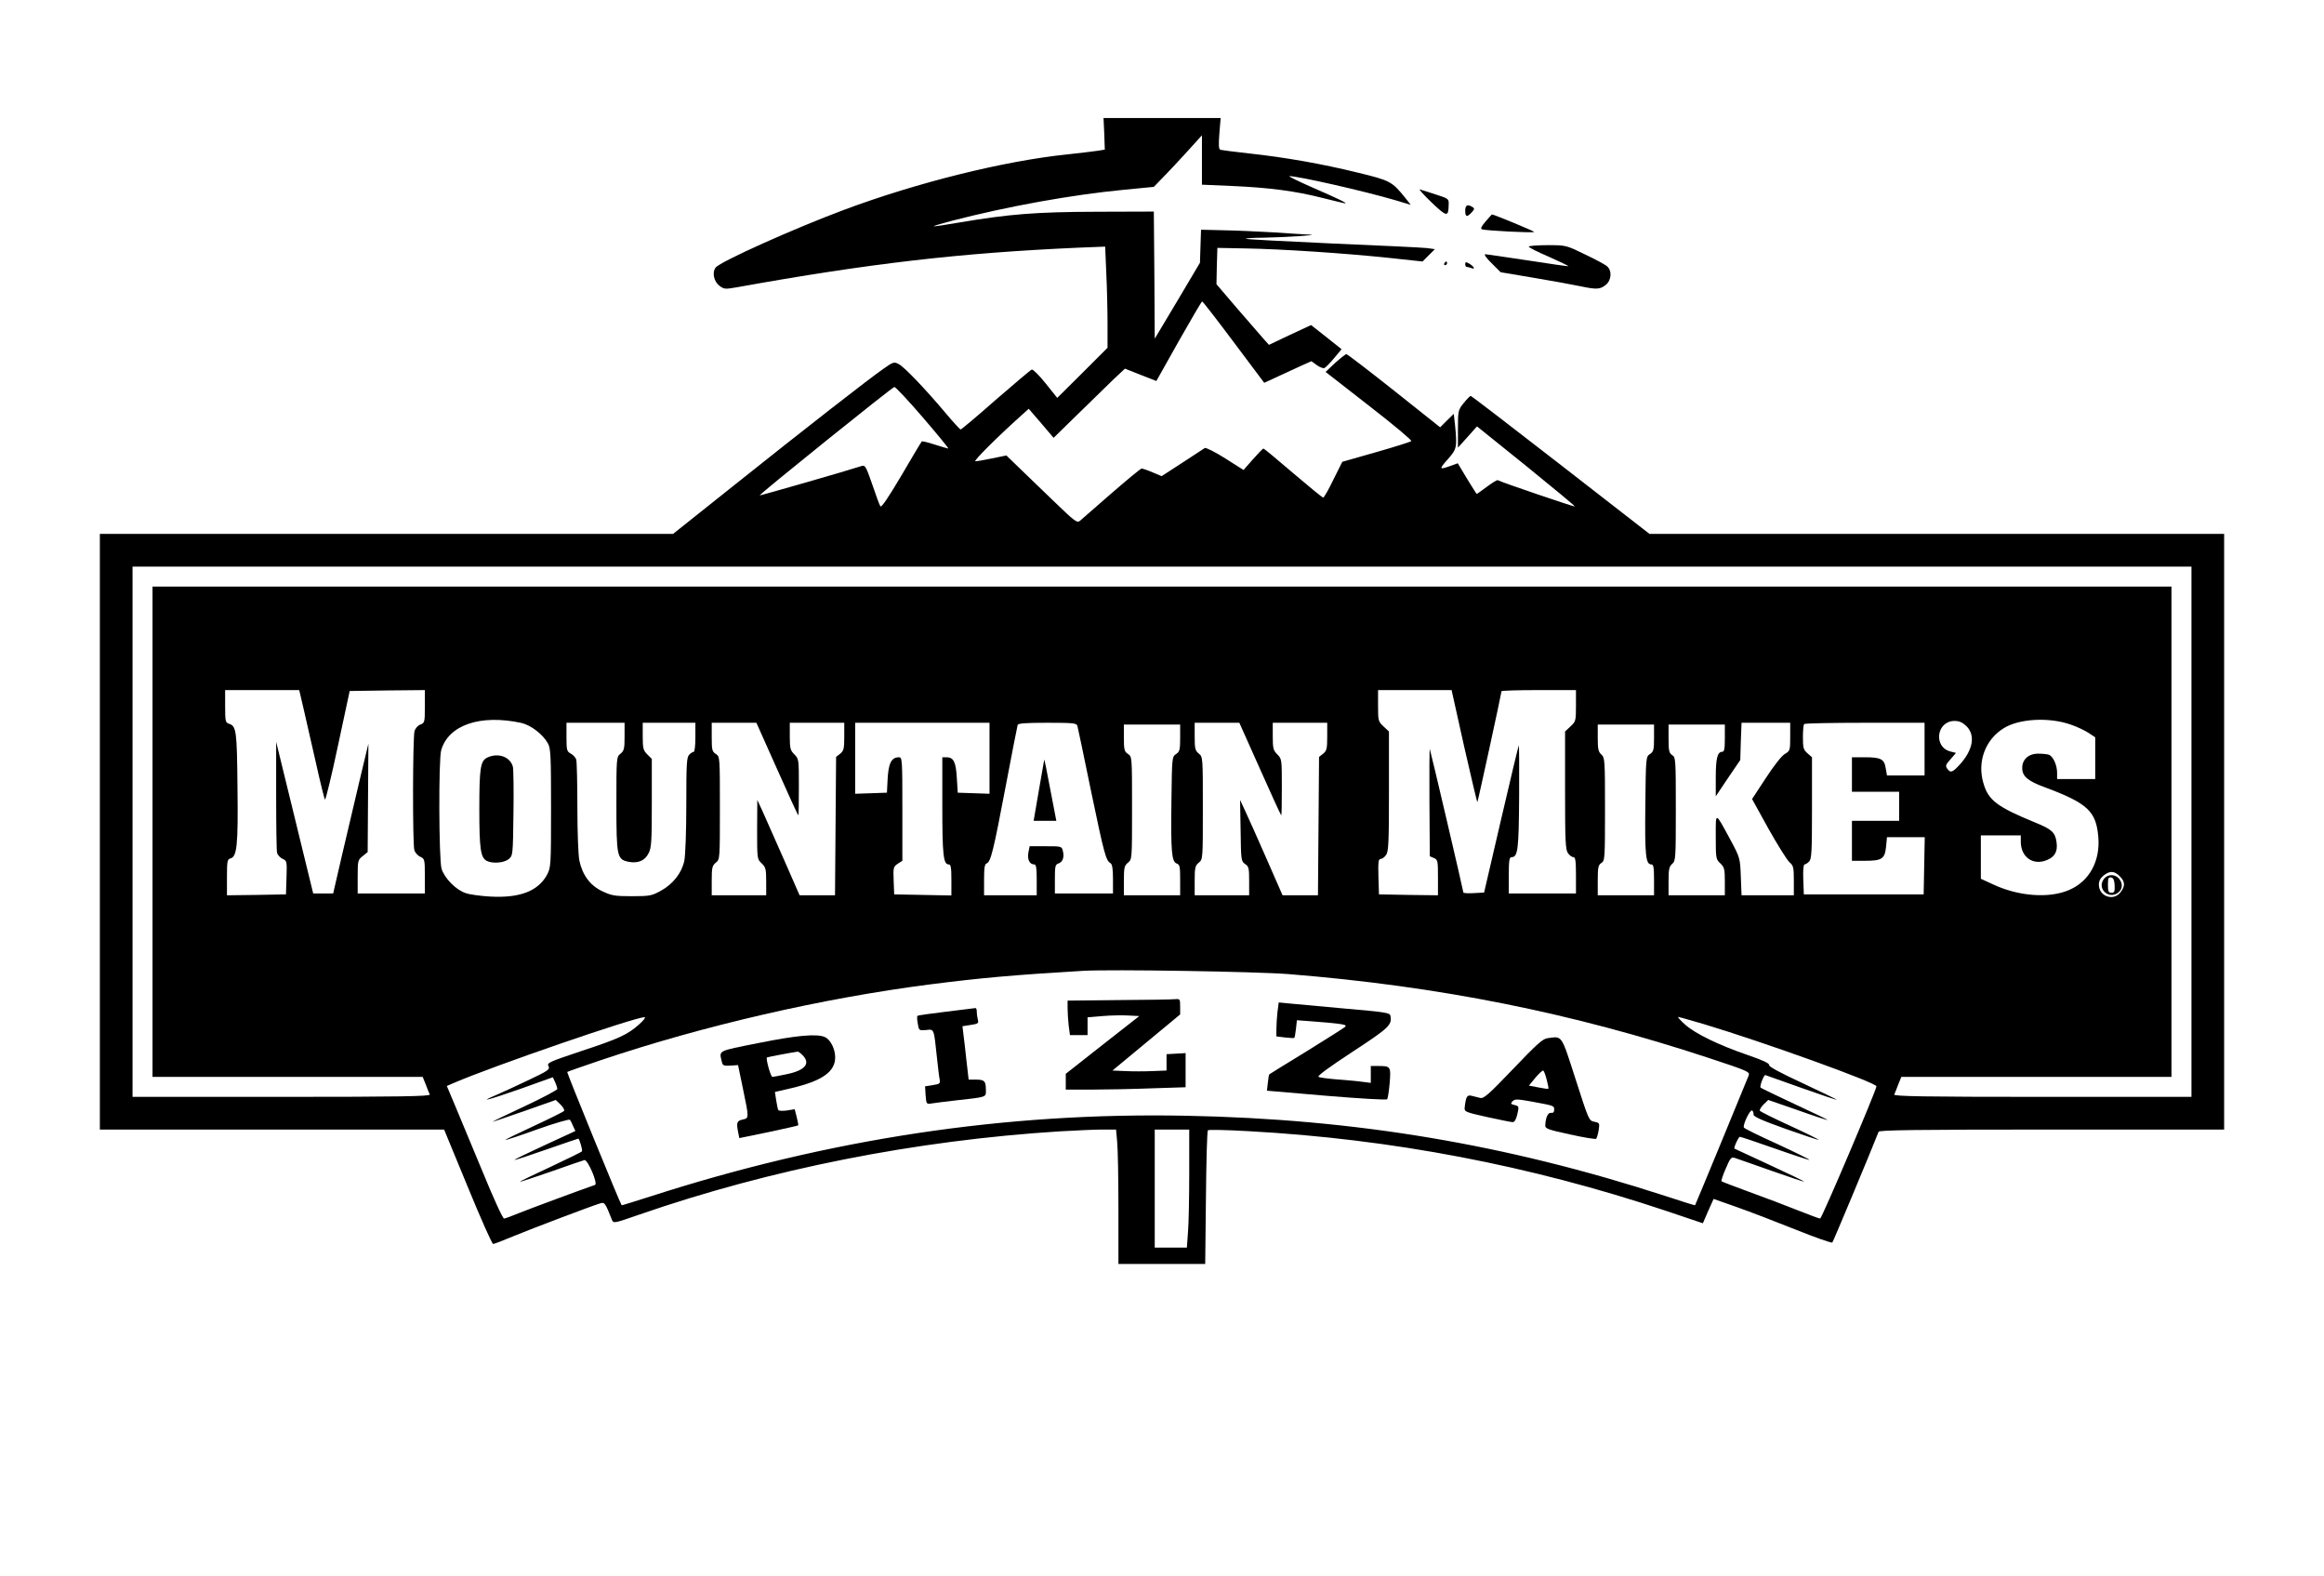 <svg xmlns="http://www.w3.org/2000/svg" version="1.0" width="1280pt" height="868pt" viewBox="0 0 1280 868" preserveAspectRatio="xMidYMid meet">

<g transform="translate(0,868) scale(0.1,-0.1)" fill="#000000" stroke="none">
<path d="M6082 7943 l3 -87 -45 -7 c-25 -4 -97 -12 -160 -19 -349 -36 -828 -155 -1230 -305 -276 -103 -682 -285 -708 -318 -21 -26 -11 -77 21 -101 25 -19 32 -19 95 -8 728 131 1227 189 1878 218 l151 6 6 -143 c4 -79 7 -205 7 -279 l0 -135 -138 -138 -139 -138 -64 80 c-35 44 -70 78 -76 76 -7 -2 -96 -78 -199 -167 -102 -90 -189 -163 -193 -163 -4 0 -42 42 -85 93 -112 133 -225 251 -256 267 -26 14 -31 12 -86 -27 -83 -58 -431 -329 -823 -642 l-334 -266 -1579 0 -1578 0 0 -1640 0 -1640 948 0 948 0 130 -315 c71 -173 134 -315 140 -315 6 0 58 20 115 44 97 40 426 165 476 180 23 7 27 1 63 -90 9 -22 10 -21 152 28 725 251 1521 408 2313 458 88 5 194 10 236 10 l76 0 6 -67 c4 -38 7 -204 7 -370 l0 -303 239 0 239 0 4 364 c2 200 6 368 11 372 4 4 105 2 225 -5 786 -43 1552 -189 2299 -439 l202 -68 29 67 30 67 128 -45 c71 -25 217 -81 324 -124 107 -43 198 -75 202 -71 5 5 211 498 255 610 4 9 204 12 954 12 l949 0 0 1640 0 1640 -1582 0 -1583 0 -489 380 c-269 209 -492 380 -496 380 -3 0 -21 -18 -38 -39 -31 -39 -32 -42 -32 -143 l0 -103 53 59 52 58 271 -218 c149 -121 270 -221 268 -223 -3 -3 -410 135 -425 145 -3 2 -30 -14 -59 -36 -30 -22 -55 -40 -56 -40 -2 0 -26 38 -54 84 l-51 85 -41 -15 c-62 -22 -63 -18 -14 37 50 56 52 66 40 188 l-7 62 -38 -37 -37 -37 -254 202 c-139 110 -257 201 -263 201 -5 -1 -33 -23 -62 -49 l-52 -49 240 -187 c133 -103 237 -190 232 -194 -4 -4 -92 -32 -194 -61 l-186 -53 -49 -98 c-26 -55 -52 -99 -56 -99 -5 0 -79 61 -166 135 -86 74 -160 135 -163 135 -4 0 -30 -27 -58 -59 l-52 -59 -101 64 c-55 35 -106 60 -112 57 -6 -4 -62 -40 -124 -81 l-114 -74 -50 21 c-28 12 -55 21 -60 21 -6 0 -80 -62 -167 -137 -86 -75 -164 -143 -173 -151 -16 -13 -29 -3 -145 109 -70 68 -158 152 -194 187 l-66 64 -78 -16 c-42 -9 -84 -16 -93 -16 -13 0 122 135 254 253 l40 36 69 -80 68 -80 136 133 c75 73 163 159 196 191 l61 57 86 -34 87 -34 123 219 c68 120 126 219 129 219 4 0 82 -101 174 -224 l168 -224 76 35 c42 19 100 46 130 60 l54 24 29 -21 c16 -12 35 -19 42 -17 7 3 31 27 54 55 l41 49 -84 67 -84 66 -116 -54 -116 -55 -33 37 c-18 20 -84 96 -145 167 l-111 130 2 100 3 100 155 -3 c190 -3 542 -26 790 -52 l185 -20 34 34 34 34 -44 6 c-24 3 -257 14 -518 25 -261 12 -476 23 -479 26 -3 3 39 6 94 6 116 2 317 15 259 17 -22 1 -110 6 -195 12 -85 5 -211 11 -280 12 l-125 3 -3 -91 -3 -91 -124 -209 -125 -209 -2 350 -3 350 -315 -1 c-335 -1 -483 -13 -755 -59 -76 -13 -141 -23 -142 -21 -2 2 43 15 99 30 309 80 658 143 948 171 l165 16 55 57 c31 31 90 95 133 142 l77 85 0 -136 0 -136 163 -7 c208 -9 352 -28 501 -66 65 -16 121 -30 125 -30 13 1 -39 26 -179 87 -80 35 -137 63 -128 63 50 0 407 -81 585 -133 l83 -25 -29 37 c-74 92 -84 97 -261 140 -199 49 -405 85 -600 106 -80 9 -151 18 -158 20 -10 4 -11 24 -6 90 l7 85 -323 0 -322 0 4 -87z m-998 -1563 c80 -93 143 -170 139 -170 -3 0 -37 10 -75 22 -37 12 -69 20 -71 17 -3 -2 -53 -86 -112 -187 -74 -125 -111 -179 -116 -170 -5 7 -25 61 -45 121 -34 98 -39 107 -58 101 -79 -26 -560 -164 -562 -162 -4 5 731 597 742 597 6 1 77 -75 158 -169z m6986 -2280 l0 -1460 -821 0 c-653 0 -820 3 -816 13 3 6 13 31 22 55 l17 42 744 0 744 0 0 1350 0 1350 -5560 0 -5560 0 0 -1350 0 -1350 744 0 744 0 17 -42 c9 -24 19 -49 22 -55 4 -10 -163 -13 -816 -13 l-821 0 0 1460 0 1460 5670 0 5670 0 0 -1460z m-10397 673 c14 -60 44 -193 68 -298 23 -104 45 -193 49 -198 3 -4 36 129 71 295 l65 303 207 3 207 2 0 -90 c0 -87 -1 -91 -25 -100 -14 -5 -28 -21 -32 -37 -10 -35 -11 -619 -1 -654 4 -14 19 -31 33 -37 24 -11 25 -15 25 -107 l0 -95 -185 0 -185 0 0 92 c0 89 1 93 28 114 l27 22 2 299 2 298 -49 -205 c-27 -113 -70 -298 -97 -412 l-48 -208 -55 0 -55 0 -102 418 -102 417 0 -295 c0 -162 2 -305 5 -316 3 -12 17 -27 30 -33 24 -11 25 -14 22 -103 l-3 -93 -162 -3 -163 -2 0 99 c0 89 2 99 19 104 36 9 43 70 39 390 -3 316 -6 339 -48 352 -18 6 -20 15 -20 96 l0 89 204 0 204 0 25 -107z m6391 -203 c39 -170 71 -308 73 -307 3 3 133 601 133 611 0 3 92 6 205 6 l205 0 0 -86 c0 -83 -1 -87 -30 -114 l-30 -28 0 -324 c0 -277 2 -327 16 -346 8 -12 22 -22 30 -22 11 0 14 -20 14 -100 l0 -100 -185 0 -185 0 0 100 c0 81 3 100 15 100 35 0 40 38 42 335 1 160 0 285 -2 280 -3 -6 -47 -191 -98 -410 l-93 -400 -57 -3 c-31 -2 -57 0 -57 3 0 9 -180 778 -185 790 -2 6 -3 -125 -2 -290 l2 -300 23 -10 c21 -9 22 -16 22 -108 l0 -97 -162 2 -163 3 -3 98 c-2 80 0 97 12 97 8 0 22 10 30 22 14 19 16 70 16 351 l0 329 -30 28 c-29 27 -30 31 -30 114 l0 86 203 0 202 0 69 -310z m-5192 129 c52 -12 119 -63 146 -113 15 -27 17 -67 17 -356 0 -318 -1 -326 -22 -367 -49 -90 -150 -129 -313 -120 -52 3 -113 11 -135 19 -53 17 -117 82 -133 134 -15 51 -17 602 -2 653 40 139 216 199 442 150z m8533 -9 c33 -11 77 -32 97 -45 l38 -25 0 -115 0 -115 -105 0 -105 0 0 35 c0 42 -22 90 -45 99 -9 3 -36 6 -59 6 -54 0 -90 -33 -88 -82 1 -43 31 -69 124 -103 236 -88 283 -132 295 -274 11 -133 -49 -243 -159 -291 -111 -49 -283 -36 -425 32 l-63 29 0 120 0 119 110 0 110 0 0 -35 c0 -85 68 -133 144 -101 44 18 60 48 53 98 -7 54 -27 72 -116 108 -212 87 -260 123 -287 218 -35 118 11 240 112 302 85 53 249 62 369 20z m-574 -9 c50 -50 36 -130 -36 -210 -41 -45 -52 -49 -70 -24 -11 15 -9 23 18 52 l30 35 -31 8 c-95 25 -76 168 23 168 27 0 44 -8 66 -29z m-7391 -57 c0 -67 -3 -78 -22 -94 -23 -18 -23 -21 -23 -277 0 -292 3 -306 69 -319 51 -9 88 7 108 47 16 30 18 65 18 277 l0 243 -25 25 c-22 22 -25 33 -25 99 l0 75 145 0 145 0 0 -80 c0 -44 -4 -80 -9 -80 -5 0 -17 -7 -25 -16 -14 -13 -16 -52 -16 -274 0 -150 -5 -281 -11 -310 -14 -67 -62 -128 -129 -165 -51 -28 -62 -30 -160 -30 -93 0 -112 3 -162 27 -67 31 -110 89 -127 169 -6 28 -11 159 -11 292 0 133 -3 252 -6 263 -3 12 -17 27 -30 34 -22 12 -24 19 -24 92 l0 78 160 0 160 0 0 -76z m840 -179 c62 -140 115 -255 117 -255 2 0 3 70 3 155 0 153 0 156 -25 181 -22 22 -25 33 -25 99 l0 75 150 0 150 0 0 -76 c0 -67 -3 -78 -22 -94 l-23 -18 -3 -381 -3 -381 -97 0 -98 0 -89 203 c-49 111 -101 229 -116 262 l-28 60 -1 -163 c0 -161 0 -163 25 -186 22 -21 25 -31 25 -100 l0 -76 -150 0 -150 0 0 81 c0 72 3 83 23 99 22 18 22 20 22 300 0 282 0 283 -22 298 -21 13 -23 23 -23 93 l0 79 123 0 123 0 114 -255z m1170 60 l0 -196 -87 3 -88 3 -5 81 c-5 88 -18 114 -56 114 l-24 0 0 -269 c0 -269 6 -321 35 -321 12 0 15 -16 15 -85 l0 -86 -157 3 -158 3 -3 76 c-3 72 -1 77 23 93 l25 16 0 285 c0 275 -1 285 -19 285 -43 0 -59 -35 -63 -135 l-3 -60 -87 -3 -88 -3 0 196 0 195 370 0 370 0 0 -195z m484 178 c3 -10 37 -173 76 -363 72 -345 81 -378 106 -393 10 -6 14 -31 14 -87 l0 -80 -160 0 -160 0 0 79 c0 70 2 80 19 86 24 7 34 35 25 69 -6 26 -8 26 -95 26 l-88 0 -7 -35 c-7 -37 7 -65 32 -65 11 0 14 -19 14 -85 l0 -85 -145 0 -145 0 0 85 c0 67 3 87 15 91 22 9 37 70 105 429 33 176 63 326 65 333 3 9 45 12 164 12 143 0 160 -2 165 -17z m1006 -238 c62 -140 115 -255 117 -255 2 0 3 70 3 155 0 153 0 156 -25 181 -22 22 -25 33 -25 99 l0 75 150 0 150 0 0 -76 c0 -67 -3 -78 -22 -94 l-23 -18 -3 -381 -3 -381 -97 0 -98 0 -89 203 c-49 111 -101 229 -117 262 l-28 60 3 -169 c2 -162 3 -169 25 -184 20 -13 22 -23 22 -93 l0 -79 -150 0 -150 0 0 81 c0 72 3 83 23 99 22 18 22 20 22 300 0 280 0 282 -22 300 -20 16 -23 27 -23 94 l0 76 123 0 123 0 114 -255z m2920 178 c0 -76 -1 -78 -30 -95 -17 -10 -59 -63 -104 -132 l-76 -116 90 -163 c50 -89 102 -172 115 -184 23 -20 25 -29 25 -103 l0 -80 -144 0 -144 0 -4 103 c-4 101 -4 103 -57 202 -86 158 -81 158 -81 17 0 -118 1 -124 25 -146 22 -21 25 -31 25 -100 l0 -76 -155 0 -155 0 0 78 c0 65 3 80 20 95 19 16 20 29 20 302 0 274 -1 285 -20 297 -17 11 -20 24 -20 90 l0 78 155 0 155 0 0 -75 c0 -59 -3 -75 -15 -75 -26 0 -35 -37 -35 -142 l0 -103 67 100 68 100 3 103 4 102 134 0 134 0 0 -77z m740 -68 l0 -145 -104 0 -103 0 -7 40 c-8 50 -26 60 -115 60 l-71 0 0 -95 0 -95 130 0 130 0 0 -80 0 -80 -130 0 -130 0 0 -110 0 -110 73 0 c93 0 108 11 115 78 l5 52 104 0 104 0 -3 -157 -3 -158 -330 0 -330 0 -3 83 c-2 48 1 82 7 82 5 0 17 7 25 16 14 13 16 54 16 295 l0 279 -25 22 c-22 19 -25 30 -25 88 0 37 3 70 7 73 3 4 154 7 335 7 l328 0 0 -145z m-4100 61 c0 -65 -3 -75 -22 -88 -23 -15 -23 -19 -26 -254 -4 -280 1 -340 29 -349 17 -6 19 -16 19 -91 l0 -84 -155 0 -155 0 0 81 c0 72 3 83 23 99 22 18 22 20 22 300 0 282 0 283 -22 298 -20 13 -23 23 -23 88 l0 74 155 0 155 0 0 -74z m2610 0 c0 -65 -3 -75 -22 -88 -23 -15 -23 -18 -26 -285 -3 -272 2 -323 33 -323 12 0 15 -15 15 -85 l0 -85 -155 0 -155 0 0 83 c0 71 3 84 20 95 19 12 20 23 20 296 0 270 -1 284 -20 301 -17 15 -20 31 -20 92 l0 73 155 0 155 0 0 -74z m2565 -761 c30 -30 31 -54 4 -89 -39 -50 -119 -22 -119 43 0 20 9 36 26 50 35 27 59 26 89 -4z m-4578 -539 c832 -67 1560 -213 2315 -462 218 -72 227 -76 219 -97 -13 -34 -293 -712 -295 -714 -1 -1 -76 22 -166 52 -875 284 -1705 423 -2635 441 -998 20 -1969 -127 -2955 -445 -85 -27 -155 -49 -156 -48 -8 8 -303 731 -300 734 2 2 84 31 182 64 570 192 1223 342 1814 418 281 36 459 52 845 75 153 9 953 -4 1132 -18z m-3577 -277 c-63 -56 -109 -78 -322 -148 -176 -59 -187 -64 -177 -82 9 -18 -1 -25 -115 -79 -69 -33 -148 -69 -176 -81 -99 -42 -42 -27 136 35 l179 64 12 -26 c7 -15 12 -32 13 -38 0 -6 -81 -49 -179 -95 -99 -46 -179 -85 -178 -86 1 -1 80 26 175 59 l173 61 26 -25 c14 -14 23 -30 20 -35 -3 -5 -78 -42 -166 -83 -88 -41 -159 -75 -157 -77 2 -2 81 24 175 58 95 34 176 57 180 53 4 -5 12 -21 18 -36 l12 -26 -169 -78 c-93 -43 -168 -79 -166 -81 2 -2 81 24 175 57 95 33 174 60 176 60 6 0 25 -63 20 -70 -2 -4 -81 -42 -174 -86 -93 -43 -169 -80 -167 -81 2 -2 79 24 172 56 93 33 175 61 183 63 18 4 76 -131 58 -137 -76 -26 -359 -131 -416 -154 -41 -17 -79 -31 -85 -31 -7 0 -60 116 -118 258 -59 141 -127 305 -152 365 l-45 107 37 16 c220 95 991 360 1052 363 8 0 -5 -18 -30 -40z m5863 2 c333 -100 952 -323 952 -343 0 -20 -301 -728 -310 -728 -6 0 -62 21 -125 46 -62 25 -181 70 -264 100 -82 30 -152 57 -154 59 -3 3 7 34 23 70 24 57 30 65 49 59 11 -4 102 -35 200 -70 99 -35 181 -62 183 -61 1 2 -84 43 -190 92 -106 49 -193 89 -194 90 -6 3 22 65 30 65 5 0 92 -29 194 -65 102 -36 188 -64 189 -62 2 2 -77 41 -176 87 -100 45 -183 86 -185 91 -8 13 34 101 45 94 6 -4 9 -13 8 -22 -2 -11 42 -31 176 -79 99 -35 181 -62 183 -61 2 2 -69 37 -158 78 -88 40 -163 78 -166 82 -3 5 6 21 20 35 l26 25 162 -56 c89 -32 163 -56 165 -54 1 1 -79 40 -179 86 -100 47 -186 88 -190 92 -7 5 17 70 26 69 1 0 90 -32 197 -70 107 -38 196 -68 197 -66 1 1 -83 42 -188 91 -125 58 -188 92 -185 100 3 9 -35 27 -117 55 -158 54 -291 118 -347 169 -25 22 -41 41 -37 41 5 0 68 -18 140 -39z m-2833 -823 c0 -134 -3 -280 -7 -325 l-6 -83 -88 0 -89 0 0 325 0 325 95 0 95 0 0 -242z"/>
<path d="M2683 4508 c-37 -18 -43 -59 -43 -283 0 -219 7 -267 40 -285 31 -17 96 -12 121 9 24 19 24 21 27 252 2 128 0 244 -3 256 -14 56 -82 80 -142 51z"/>
<path d="M5751 4495 c-1 -5 -14 -83 -30 -172 l-28 -163 62 0 63 0 -15 78 c-43 226 -51 266 -52 257z"/>
<path d="M11585 3836 c-32 -48 22 -104 73 -77 29 16 37 48 18 76 -22 34 -70 34 -91 1z m62 -31 c1 -34 -1 -41 -18 -41 -16 0 -19 7 -19 44 0 36 3 43 18 40 12 -2 17 -14 19 -43z"/>
<path d="M6163 3173 l-283 -3 0 -43 c0 -23 3 -66 6 -94 l7 -53 48 0 49 0 0 49 0 49 83 7 c45 4 109 5 142 3 l60 -3 -203 -159 -202 -159 0 -44 0 -43 143 0 c78 0 226 3 330 7 l187 6 0 94 0 94 -52 -3 -53 -3 0 -45 0 -45 -78 -3 c-43 -2 -110 -2 -149 0 l-71 3 186 154 187 155 0 43 c0 41 -1 43 -27 41 -16 -2 -155 -4 -310 -5z"/>
<path d="M7036 3108 c-3 -29 -6 -72 -6 -94 l0 -41 48 -6 c26 -3 49 -4 51 -2 2 2 6 25 9 51 l5 46 81 -6 c177 -14 198 -18 184 -31 -7 -6 -103 -67 -213 -135 -110 -67 -202 -124 -204 -126 -2 -2 -6 -23 -8 -46 l-5 -44 327 -28 c180 -15 331 -24 335 -19 4 4 10 45 14 89 7 92 6 94 -65 94 l-39 0 0 -46 0 -47 -47 6 c-27 4 -88 9 -138 13 -49 4 -96 10 -103 14 -9 4 57 53 187 138 203 133 219 148 209 199 -3 16 -28 20 -248 39 -135 12 -272 25 -306 28 l-61 6 -7 -52z"/>
<path d="M5211 3109 c-84 -10 -155 -20 -158 -23 -3 -2 -2 -22 2 -43 6 -38 7 -38 45 -35 46 5 43 11 60 -148 6 -58 13 -115 16 -127 3 -19 -1 -23 -38 -28 l-43 -7 3 -49 c4 -49 4 -50 35 -45 18 3 75 10 127 16 180 20 170 17 170 58 0 49 -8 57 -55 57 l-40 0 -12 105 c-6 58 -14 124 -17 147 l-5 42 45 7 c40 6 45 9 40 28 -3 11 -6 31 -6 44 0 12 -3 21 -7 21 -5 -1 -77 -10 -162 -20z"/>
<path d="M4175 2936 c-228 -46 -214 -38 -199 -104 4 -19 10 -22 47 -20 l42 3 27 -130 c34 -164 34 -162 -2 -170 -32 -7 -35 -17 -24 -72 l6 -30 161 33 c88 19 161 35 163 37 2 1 -2 22 -8 46 l-11 43 -43 -7 c-23 -3 -44 -2 -47 2 -3 4 -8 29 -12 54 l-7 46 91 21 c169 40 241 90 241 170 0 46 -26 97 -56 111 -45 20 -155 10 -369 -33z m245 -66 c46 -46 15 -84 -86 -105 -38 -8 -74 -15 -80 -15 -9 0 -37 100 -30 107 1 2 139 28 169 32 4 1 16 -8 27 -19z"/>
<path d="M8523 2963 c-26 -3 -61 -35 -189 -169 -135 -141 -161 -164 -181 -160 -13 3 -34 9 -48 12 -25 6 -31 -4 -38 -65 -2 -23 3 -25 123 -52 69 -15 132 -28 141 -28 10 -1 19 13 26 43 10 43 9 45 -15 51 -22 5 -23 8 -11 21 13 13 26 12 100 -1 130 -24 129 -23 129 -46 0 -13 -6 -19 -17 -17 -17 3 -30 -25 -32 -68 -1 -19 12 -24 137 -51 75 -17 140 -27 143 -24 4 3 10 25 14 47 6 40 5 41 -24 47 -30 6 -31 10 -103 234 -81 251 -72 237 -155 226z m-4 -229 c7 -26 11 -48 9 -49 -2 -2 -26 1 -55 7 l-52 10 36 44 c20 24 40 41 43 39 4 -3 13 -26 19 -51z"/>
<path d="M7885 7565 c85 -81 93 -82 94 -9 1 29 -2 31 -71 53 -40 13 -80 26 -88 28 -8 3 21 -30 65 -72z"/>
<path d="M8070 7520 c0 -35 10 -38 36 -9 16 17 16 22 4 29 -27 17 -40 11 -40 -20z"/>
<path d="M8182 7460 c-24 -28 -29 -39 -19 -43 20 -7 287 -21 287 -14 0 4 -226 98 -233 96 -1 0 -17 -18 -35 -39z"/>
<path d="M8420 7322 c0 -5 50 -30 111 -56 60 -27 109 -50 107 -52 -2 -1 -102 13 -223 32 -121 18 -227 34 -235 34 -8 0 7 -22 35 -49 l50 -50 184 -31 c102 -17 216 -38 254 -46 91 -19 109 -18 141 7 31 25 36 77 8 102 -9 9 -65 39 -122 66 -105 51 -105 51 -207 51 -57 0 -103 -4 -103 -8z"/>
<path d="M7955 7230 c-3 -5 -1 -10 4 -10 6 0 11 5 11 10 0 6 -2 10 -4 10 -3 0 -8 -4 -11 -10z"/>
<path d="M8070 7225 c0 -8 4 -15 9 -15 5 0 17 -3 27 -7 23 -9 10 13 -17 27 -15 9 -19 7 -19 -5z"/>
</g>
</svg>
